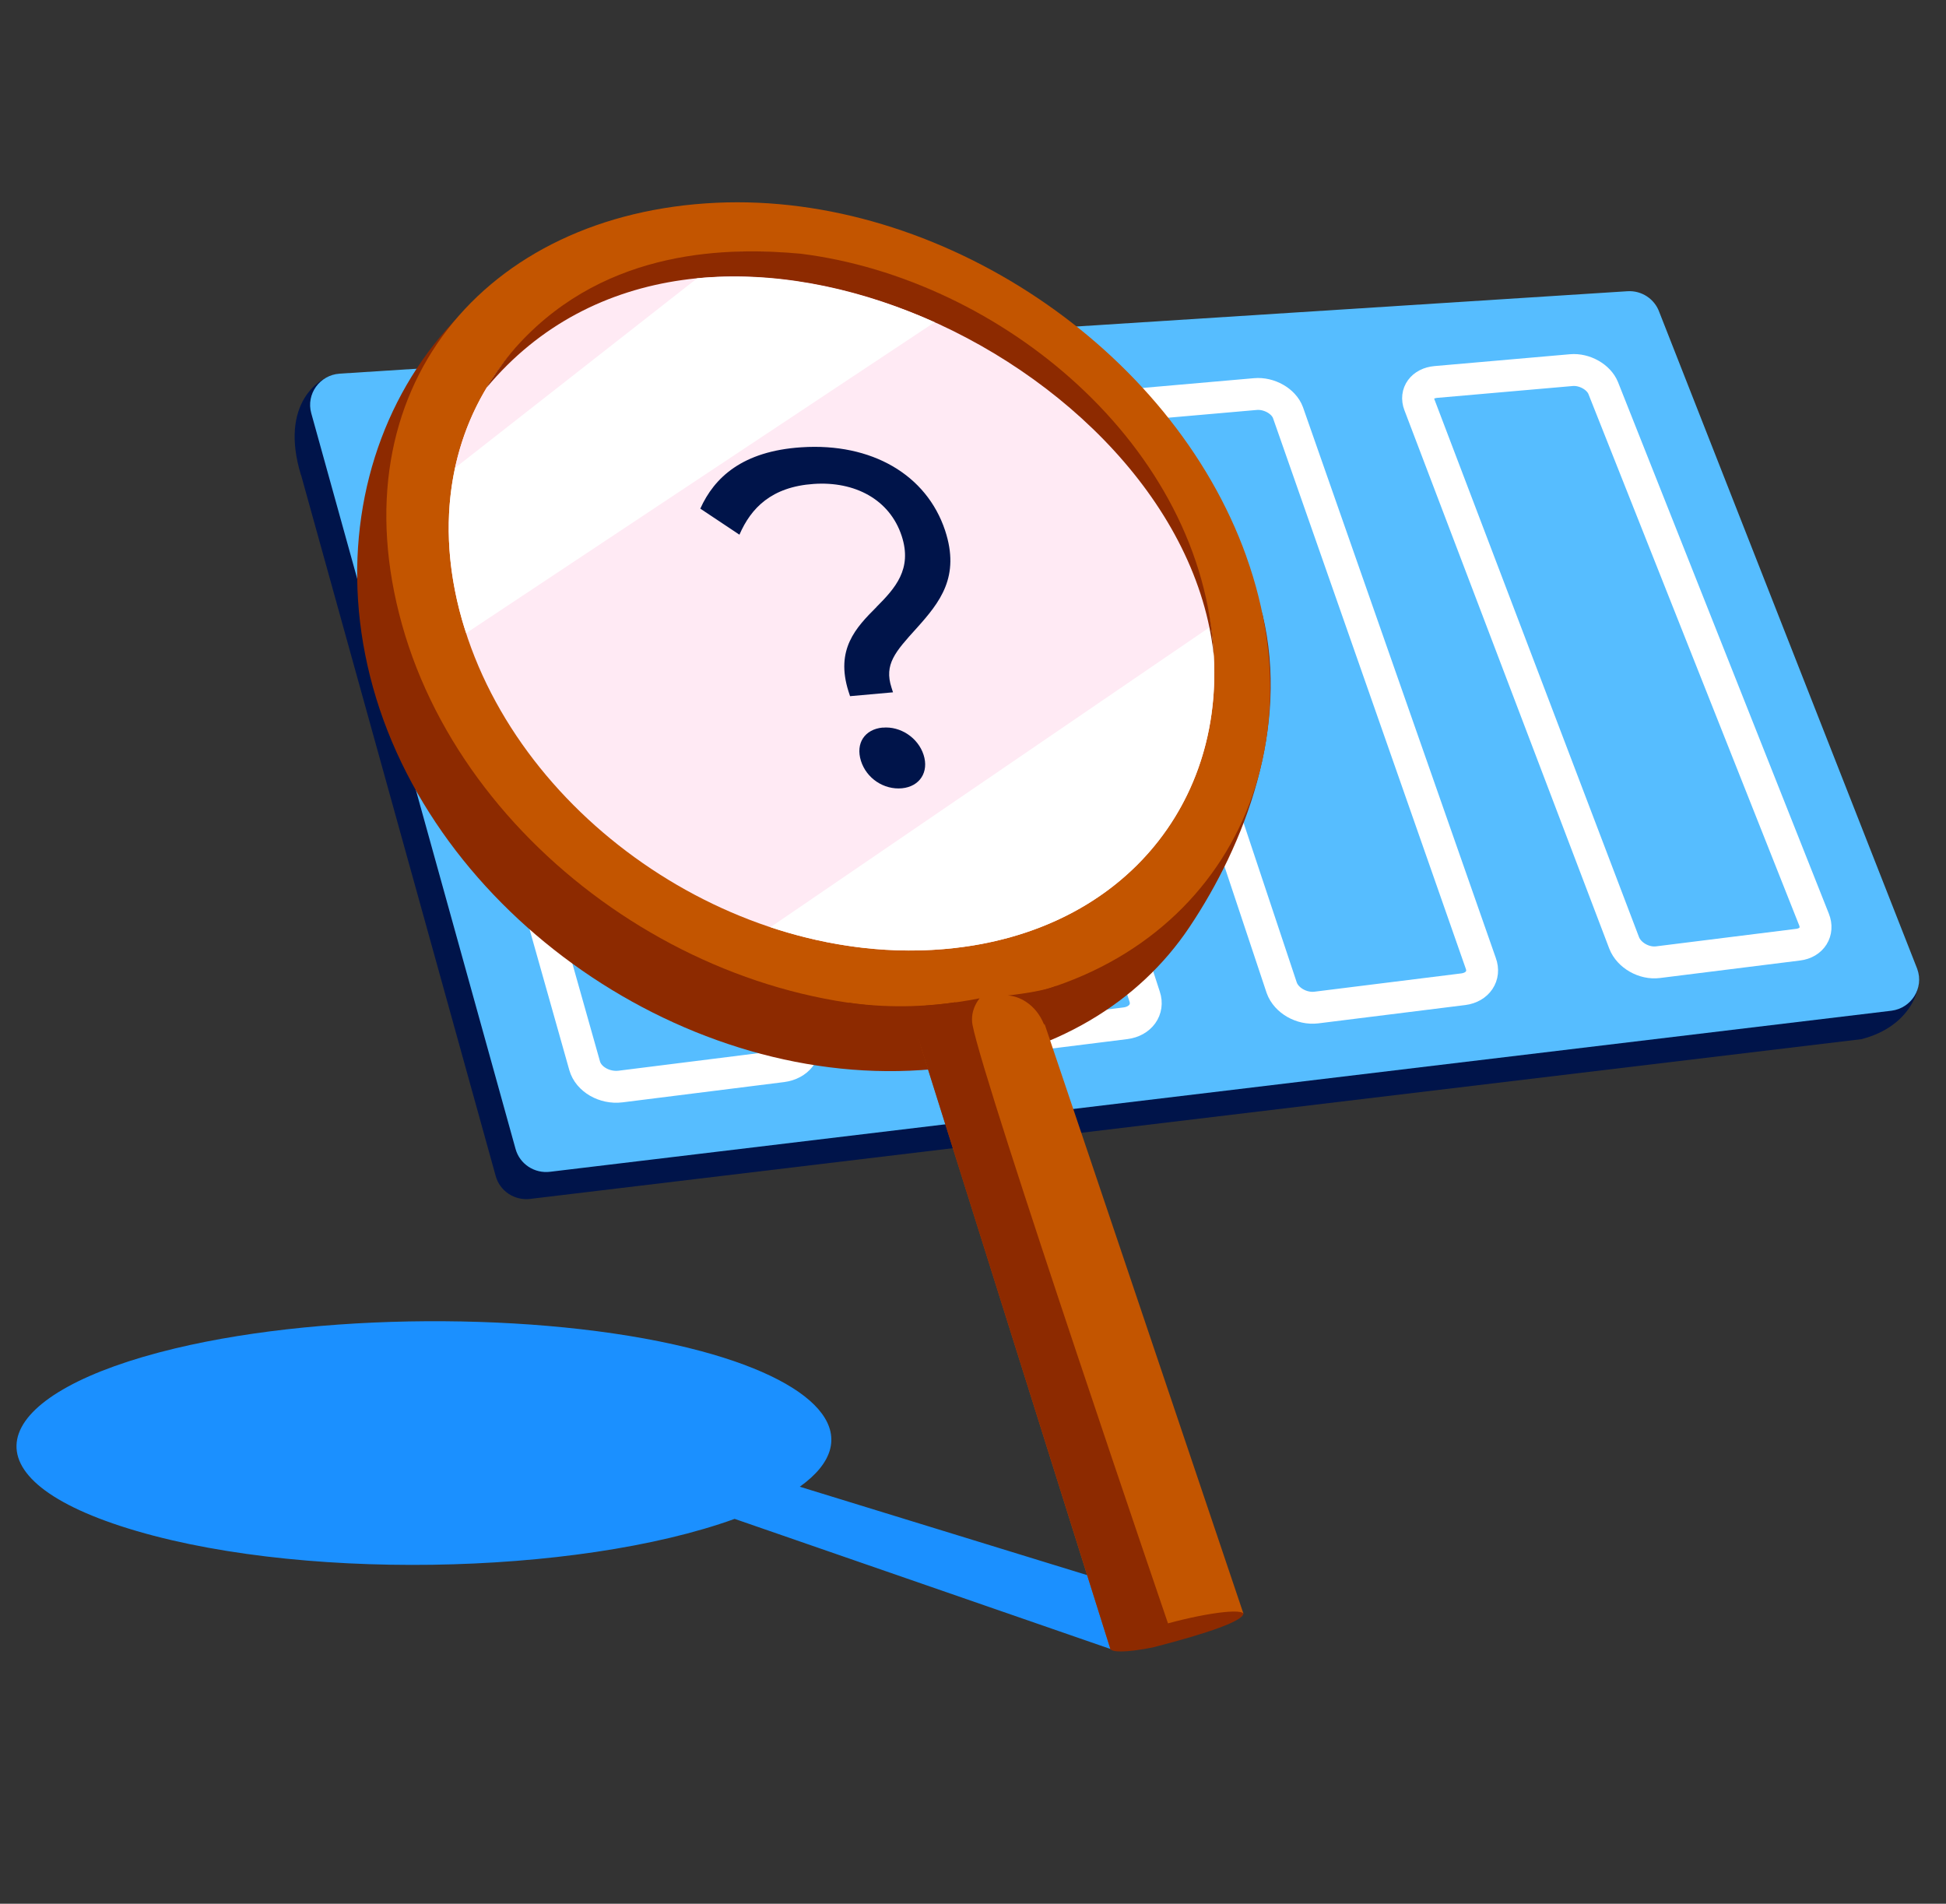 <svg width="46" height="45" viewBox="0 0 46 45" fill="none" xmlns="http://www.w3.org/2000/svg">
<rect x="0" y="0" width="46" height="45" fill="#333333" stroke="none"/>
<path d="M7.116 11.225L11.718 27.8C11.816 28.156 12.165 28.386 12.537 28.339L43.997 24.564C45.15 24.274 45.479 23.352 45.322 22.907L27.223 8.794C27.113 8.48 26.804 8.277 26.47 8.298L8.022 8.836C7.549 8.866 6.598 9.541 7.114 11.227L7.116 11.225Z" fill="#00144A"/>
<path d="M7.358 9.769L12.187 27.159C12.285 27.515 12.634 27.745 13.005 27.698L44.712 23.891C45.184 23.83 45.48 23.355 45.323 22.91L39.224 7.38C39.113 7.066 38.805 6.863 38.471 6.884L8.032 8.832C7.558 8.862 7.231 9.316 7.358 9.769Z" fill="#56BDFF"/>
<path d="M18.488 25.204L14.67 25.683C14.29 25.73 13.91 25.512 13.82 25.192L9.945 11.462C9.865 11.174 10.092 10.916 10.457 10.884L14.117 10.562C14.475 10.53 14.832 10.735 14.917 11.018L18.99 24.553C19.085 24.865 18.858 25.157 18.488 25.204Z" stroke="white" stroke-width="0.754"/>
<path d="M26.602 24.188L22.962 24.642C22.6 24.686 22.227 24.473 22.13 24.163L18.005 10.74C17.915 10.46 18.125 10.21 18.472 10.178L21.969 9.87C22.309 9.84 22.662 10.039 22.754 10.316L27.057 23.556C27.16 23.861 26.957 24.143 26.602 24.188Z" stroke="white" stroke-width="0.754"/>
<path d="M34.59 23.383L31.116 23.816C30.77 23.858 30.406 23.65 30.298 23.35L25.902 10.156C25.808 9.883 25.997 9.638 26.33 9.608L29.675 9.315C30 9.286 30.345 9.482 30.445 9.752L35.003 22.77C35.113 23.065 34.928 23.34 34.59 23.383Z" stroke="white" stroke-width="0.754"/>
<path d="M42.505 22.33L39.192 22.744C38.862 22.786 38.505 22.58 38.392 22.288L33.55 9.562C33.448 9.296 33.623 9.058 33.94 9.029L37.143 8.749C37.455 8.721 37.793 8.912 37.898 9.175L42.88 21.735C42.995 22.023 42.827 22.29 42.505 22.33Z" stroke="white" stroke-width="0.754"/>
<path d="M28.537 38.106L18.906 35.143C20.473 34.021 19.511 32.727 16.57 31.937C13.204 31.033 7.877 30.98 4.141 31.873C-0.11 32.891 -1.031 34.803 2.849 36.072C6.879 37.39 13.63 37.252 17.366 35.903L26.326 39.005L27.416 38.819C27.617 38.577 27.727 38.84 28.041 38.65C28.622 38.252 28.927 37.992 28.831 37.943H28.537V38.106Z" fill="#1B90FF"/>
<path d="M29.844 14.523C30.484 17.198 29.43 19.953 28.114 21.919C26.93 23.686 24.933 24.932 22.318 25.244C16.55 25.932 10.377 21.825 8.82 16.259C7.264 10.693 10.682 5.395 16.16 5.142C21.421 4.899 28.079 9.594 29.844 14.523Z" fill="#8D2A00"/>
<path d="M29.459 13.148C31.294 18.272 28.525 23.09 23.001 23.75C17.233 24.438 11.06 20.33 9.503 14.764C7.947 9.198 11.454 5.045 16.933 4.793C22.195 4.55 27.695 8.221 29.46 13.148H29.459Z" fill="#C35500"/>
<path d="M28.228 13.248C29.803 17.705 27.361 21.861 22.572 22.408C17.599 22.975 12.285 19.439 10.921 14.651C9.605 10.033 12.553 6.206 17.308 5.965C21.901 5.734 26.707 8.941 28.23 13.248H28.228Z" fill="#FFEAF4"/>
<path d="M29.392 38.14L26.246 38.974L21.248 23.073L24.195 22.73L29.392 38.14Z" fill="#C35500"/>
<path d="M10.756 11.062L17.26 5.969C13.843 6.16 11.37 8.205 10.756 11.062Z" fill="#FFEAF4"/>
<path d="M22.572 22.409C26.797 21.927 29.193 18.637 28.619 14.809L18.212 21.917C19.623 22.386 21.113 22.576 22.572 22.409Z" fill="white"/>
<path d="M17.307 5.965C17.442 5.958 17.576 5.955 17.711 5.953C17.576 5.953 17.442 5.958 17.307 5.965Z" fill="#FFEAF4"/>
<path d="M21.677 6.727C21.719 6.743 21.76 6.76 21.8 6.776C21.759 6.76 21.719 6.743 21.677 6.727Z" fill="#FFEAF4"/>
<path d="M22.056 6.883C22.084 6.896 22.113 6.909 22.141 6.921C22.113 6.908 22.084 6.894 22.056 6.883Z" fill="#FFEAF4"/>
<path d="M21.293 6.582C21.34 6.599 21.388 6.615 21.435 6.634C21.388 6.615 21.341 6.599 21.293 6.582Z" fill="#FFEAF4"/>
<path d="M18.695 6C18.771 6.007 18.848 6.015 18.927 6.025C18.85 6.017 18.773 6.008 18.695 6Z" fill="#FFEAF4"/>
<path d="M18.279 5.969C18.359 5.974 18.441 5.977 18.521 5.984C18.441 5.977 18.359 5.972 18.279 5.969Z" fill="#FFEAF4"/>
<path d="M19.104 6.043C19.179 6.053 19.256 6.064 19.331 6.076C19.256 6.064 19.18 6.053 19.104 6.043Z" fill="#FFEAF4"/>
<path d="M17.846 5.953C17.936 5.953 18.025 5.955 18.115 5.958C18.025 5.955 17.935 5.953 17.846 5.953Z" fill="#FFEAF4"/>
<path d="M28.692 15.498C28.445 10.547 23.668 6.587 18.925 5.997C17.275 5.846 14.374 5.846 12.269 8.125C12.032 8.381 11.809 8.68 11.602 8.996C11.567 9.049 11.547 9.086 11.516 9.137C11.511 9.144 11.509 9.152 11.504 9.161C14 6.167 17.991 5.975 21.518 7.372C25.169 8.817 28.322 11.964 28.692 15.501V15.498Z" fill="#8D2A00"/>
<path d="M16.479 6.579L10.756 11.061C10.52 12.159 10.557 13.374 10.921 14.65C10.951 14.757 10.985 14.862 11.02 14.966L22.093 7.617C20.279 6.807 18.315 6.405 16.479 6.579Z" fill="white"/>
<path d="M20.049 23.701L21.764 24.714C21.764 24.714 21.407 23.831 22.582 23.71V23.691C22.111 23.763 21.163 23.858 20.049 23.7V23.701Z" fill="#8D2A00"/>
<path d="M23.828 23.532C24.067 23.542 24.484 23.719 24.683 24.226L24.967 23.305C24.967 23.305 24.704 23.431 23.828 23.531V23.532Z" fill="#8D2A00"/>
<path d="M26.246 38.975L21.56 24.085L21.876 23.769C21.876 23.769 22.475 23.734 23.157 23.598C23.157 23.598 22.921 23.862 22.989 24.228C23.263 25.664 27.719 38.696 27.719 38.696L26.244 38.975H26.246Z" fill="#8D2A00"/>
<path d="M29.392 38.139C29.392 38.312 28.58 38.6 27.253 38.941C26.596 39.072 26.274 39.055 26.246 38.974C26.226 38.916 26.585 38.691 27.236 38.482C28.211 38.178 29.282 38.006 29.392 38.139Z" fill="#8D2A00"/>
<path d="M20.718 14.348C21.159 13.905 21.57 13.454 21.315 12.671C21.031 11.802 20.202 11.373 19.236 11.439C18.239 11.507 17.753 12.006 17.479 12.639L16.554 12.023C16.884 11.288 17.549 10.664 18.942 10.573C20.605 10.463 21.902 11.221 22.34 12.538C22.702 13.634 22.218 14.237 21.665 14.852C21.158 15.411 20.897 15.705 21.073 16.252L21.109 16.365L20.094 16.456L20.057 16.343C19.742 15.349 20.233 14.835 20.718 14.35V14.348ZM20.865 17.2C21.285 17.161 21.702 17.439 21.832 17.843C21.962 18.247 21.744 18.591 21.323 18.633C20.895 18.674 20.481 18.4 20.351 17.984C20.221 17.569 20.44 17.238 20.865 17.198V17.2Z" fill="#00144A"/>
</svg>
